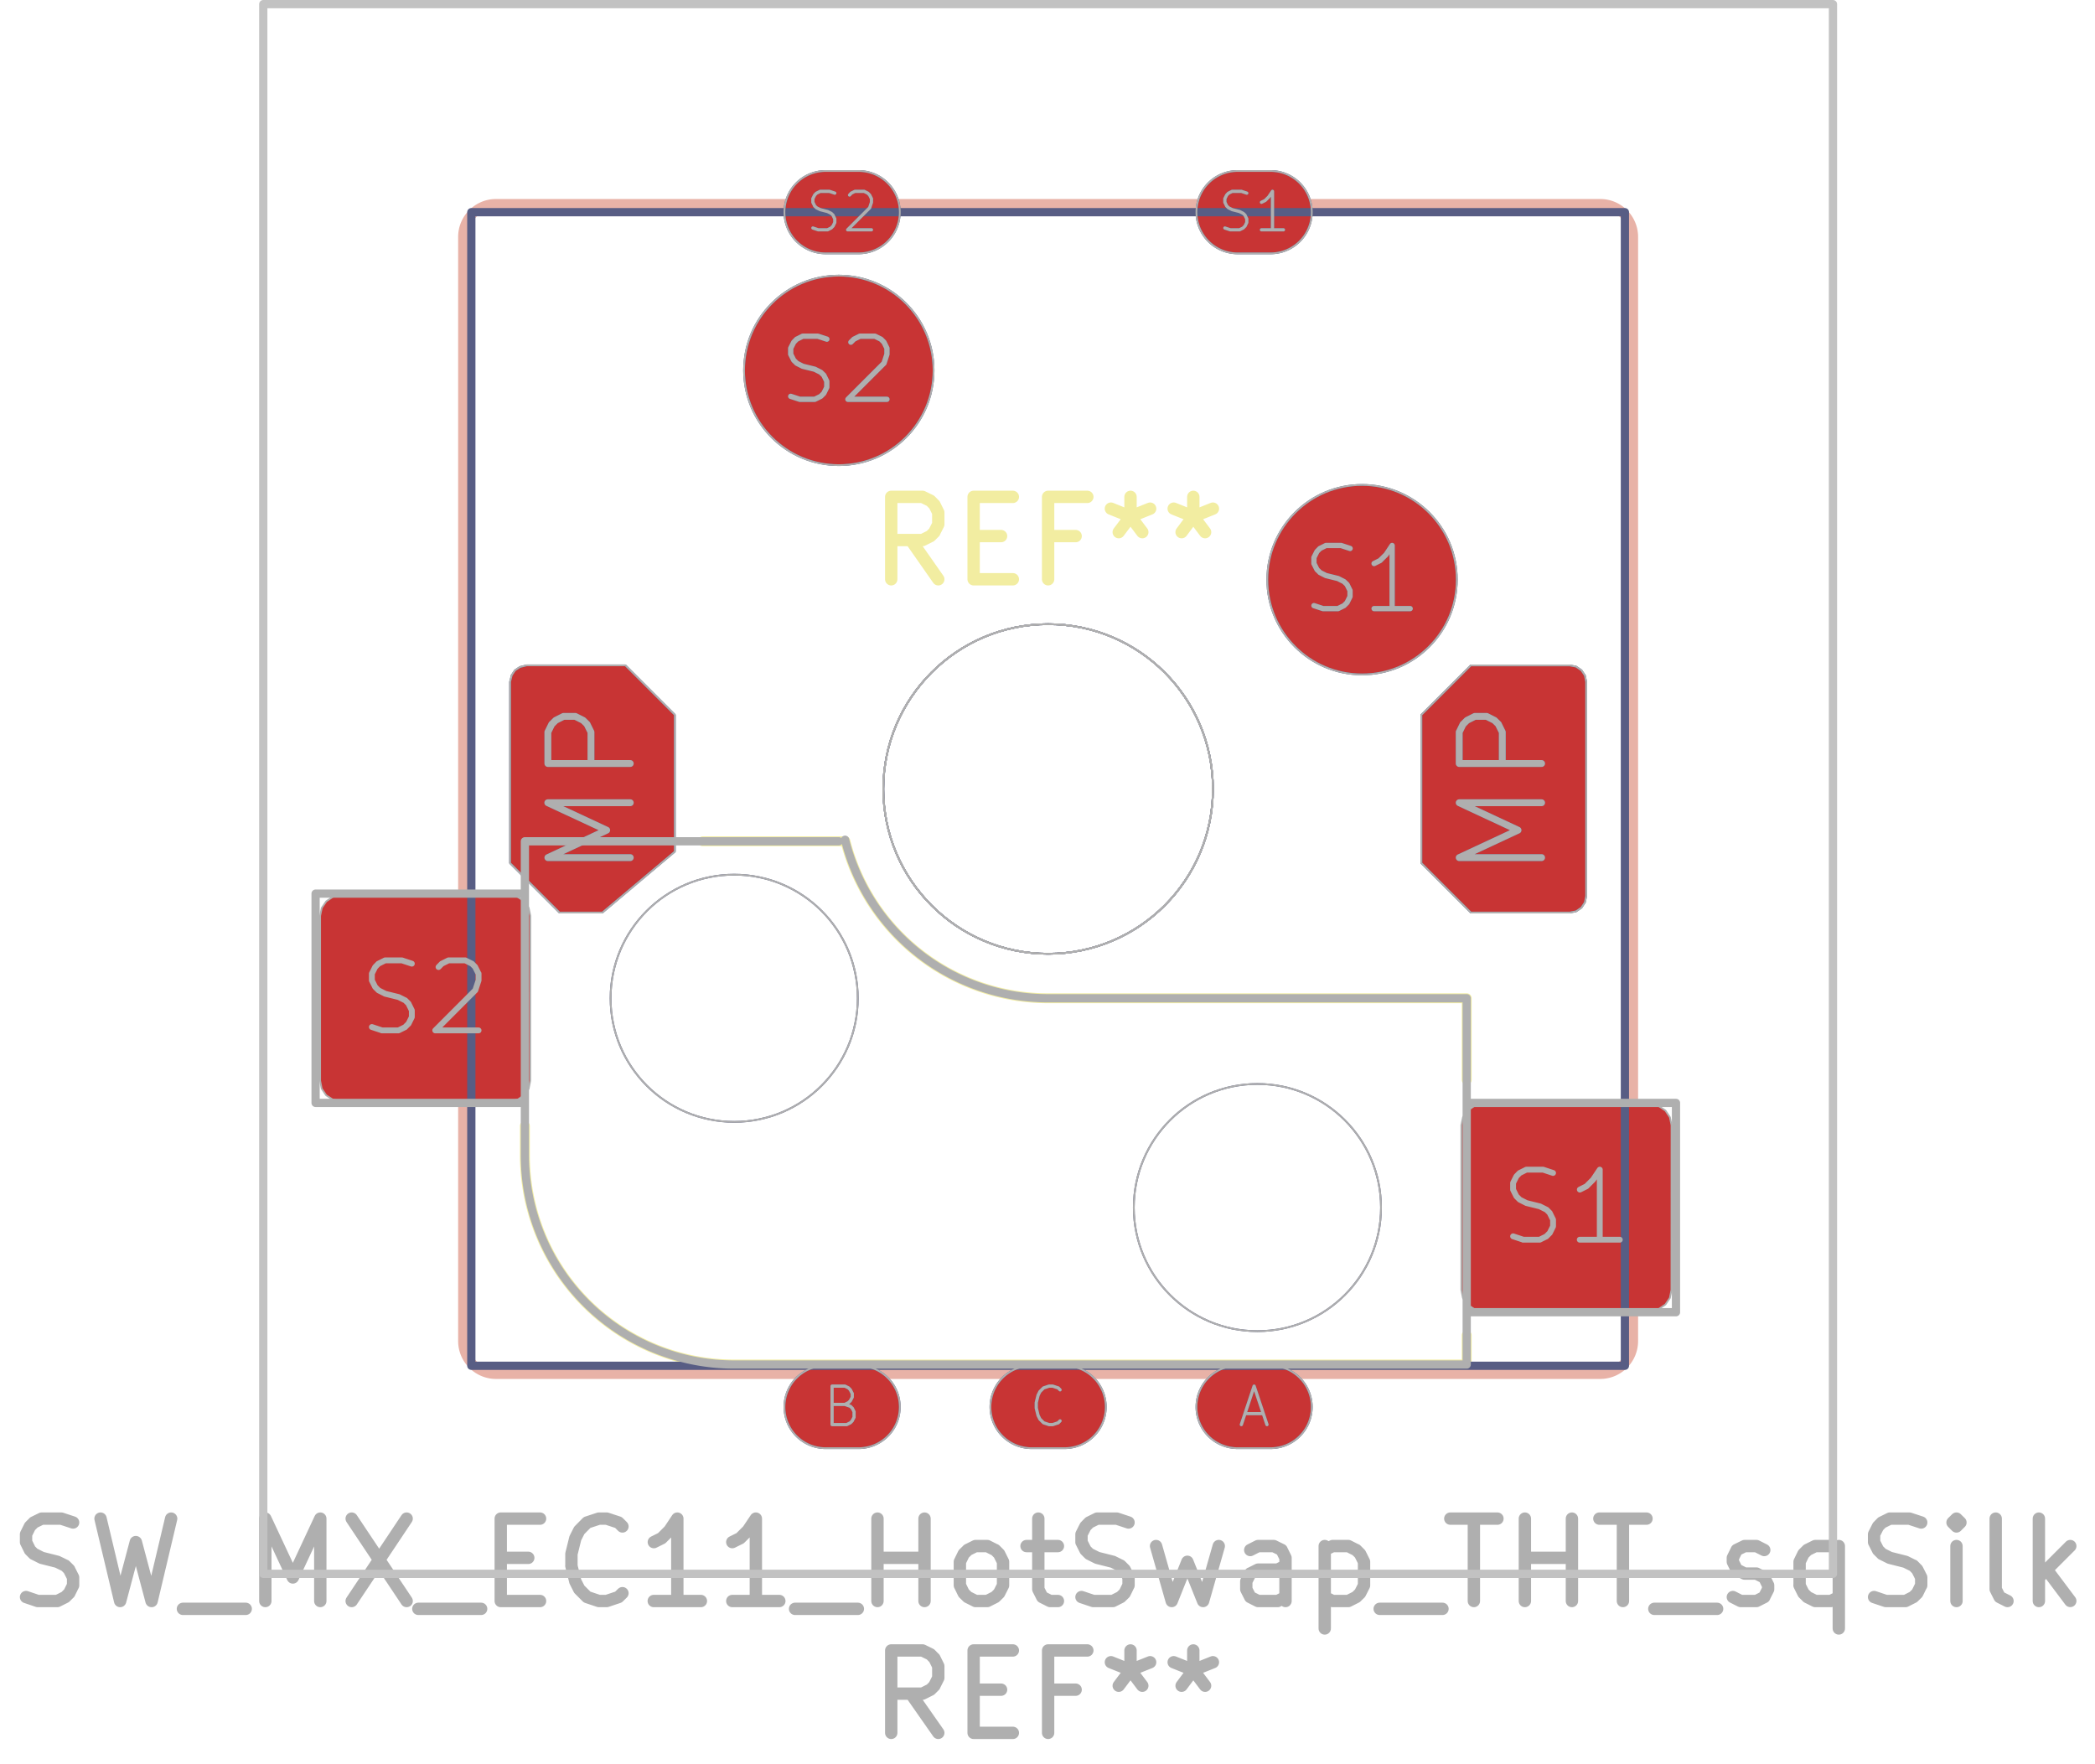 <svg xmlns="http://www.w3.org/2000/svg" width="96.096" height="80.928" viewBox="0 0 25.425 21.412">
    <g style="fill:none;stroke:#e8b2a7;stroke-width:.12;stroke-opacity:1;stroke-linecap:round;stroke-linejoin:round">
        <path d="M5.62 2.875v13.4M6.02 16.675h13.4M19.42 2.475H6.02M19.82 16.275v-13.4M6.02 2.475a.4.4 0 0 0-.4.4M5.62 16.275a.4.4 0 0 0 .4.4M19.82 2.875a.4.4 0 0 0-.4-.4M19.42 16.675a.4.4 0 0 0 .4-.4"/>
    </g>
    <g class="stroked-text" style="fill:none;stroke:#f2eda1;stroke-width:.15;stroke-opacity:1;stroke-linecap:round;stroke-linejoin:round">
        <path d="m11.387 7.03-.333-.476M10.816 7.03v-1M10.816 6.03h.38M11.196 6.03l.096.047M11.292 6.077l.047.048M11.34 6.125l.047.095M11.387 6.22v.143M11.387 6.363l-.048.095M11.34 6.458l-.048.048M11.292 6.506l-.096.048M11.196 6.554h-.38M11.816 6.506h.333M12.292 7.03h-.476M11.816 7.03v-1M11.816 6.03h.476M13.054 6.506h-.334M12.72 7.03v-1M12.72 6.03h.476M13.72 6.03v.238M13.482 6.173l.238.095M13.72 6.268l.238-.095M13.577 6.458l.143-.19M13.72 6.268l.143.19M14.482 6.03v.238M14.244 6.173l.238.095M14.482 6.268l.238-.095M14.34 6.458l.142-.19M14.482 6.268l.143.19"/>
    </g>
    <g style="fill:none;stroke:#f2eda1;stroke-width:.12;stroke-opacity:1;stroke-linecap:round;stroke-linejoin:round">
        <path d="M6.37 14.02v-.355M8.91 16.56h8.89M10.256 10.21H8.53M17.8 12.115h-5.08M17.8 12.115v.99M17.8 16.56v-.355M6.37 14.02a2.54 2.54 0 0 0 2.54 2.54M10.26 10.209a2.54 2.54 0 0 0 2.46 1.906"/>
        <path stroke="none" d="m20.285 15.655-.019.096-.054.08-.081.055-.096.019h-2.05l-.095-.019-.082-.054-.054-.081-.019-.096v-2l.02-.096.053-.08.082-.055.095-.019h2.05l.096.019.081.054.054.081.02.096ZM6.435 13.115l-.019.096-.054.08-.081.055-.096.019h-2.05l-.095-.019-.082-.054-.054-.081-.019-.096v-2l.02-.096.054-.08.08-.055.096-.019h2.05l.096.019.081.054.054.081.02.096Z" style="fill:#b4a09a;fill-opacity:.9;stroke:none;fill-rule:evenodd"/>
    </g>
    <g style="fill:none;stroke:#4d7fc4;stroke-width:1;stroke-opacity:1;stroke-linecap:round;stroke-linejoin:round">
        <path d="M15.42 17.075h-.4M10.42 17.075h-.4M12.92 17.075h-.4"/>
        <path stroke="none" d="M8.19 8.675v1.66l-.88.74h-.52l-.6-.6v-2.2l.02-.08.04-.06.06-.04.08-.02h1.2ZM19.25 10.875l-.015.076-.043.065-.065.044-.077.015h-1.2l-.6-.6v-1.8l.6-.6h1.2l.077.015.065.044.043.064.015.077Z" style="fill:#4d7fc4;fill-opacity:1;stroke:none;fill-rule:evenodd"/>
    </g>
    <path d="M15.42 2.575h-.4" style="fill:none;stroke:#4d7fc4;stroke-width:1;stroke-opacity:1;stroke-linecap:round;stroke-linejoin:round"/>
    <circle cx="16.53" cy="7.035" r="1.15" style="fill:#4d7fc4;fill-opacity:1;stroke:none"/>
    <circle cx="10.18" cy="4.495" r="1.15" style="fill:#4d7fc4;fill-opacity:1;stroke:none"/>
    <path d="M10.42 2.575h-.4" style="fill:none;stroke:#4d7fc4;stroke-width:1;stroke-opacity:1;stroke-linecap:round;stroke-linejoin:round"/>
    <g style="fill:none;stroke:#c83434;stroke-width:1;stroke-opacity:1;stroke-linecap:round;stroke-linejoin:round">
        <path d="M15.42 17.075h-.4M10.42 17.075h-.4M12.92 17.075h-.4"/>
        <path stroke="none" d="M8.19 8.675v1.66l-.88.74h-.52l-.6-.6v-2.2l.02-.08.04-.06.06-.04.08-.02h1.2ZM19.25 10.875l-.015.076-.043.065-.065.044-.077.015h-1.2l-.6-.6v-1.8l.6-.6h1.2l.077.015.065.044.043.064.015.077Z" style="fill:#c83434;fill-opacity:1;stroke:none;fill-rule:evenodd"/>
    </g>
    <path d="M15.42 2.575h-.4" style="fill:none;stroke:#c83434;stroke-width:1;stroke-opacity:1;stroke-linecap:round;stroke-linejoin:round"/>
    <g style="fill:#c83434;fill-opacity:1;stroke:none">
        <circle cx="16.53" cy="7.035" r="1.15"/>
        <path d="m20.285 15.655-.019.096-.054.08-.081.055-.096.019h-2.05l-.095-.019-.082-.054-.054-.081-.019-.096v-2l.02-.096.053-.08.082-.055.095-.019h2.05l.096.019.081.054.054.081.02.096ZM6.435 13.115l-.019.096-.054.08-.081.055-.096.019h-2.05l-.095-.019-.082-.054-.054-.081-.019-.096v-2l.02-.096.054-.08.08-.055.096-.019h2.05l.096.019.081.054.054.081.02.096Z" style="fill:#c83434;fill-opacity:1;stroke:none;fill-rule:evenodd"/>
    </g>
    <circle cx="10.18" cy="4.495" r="1.15" style="fill:#c83434;fill-opacity:1;stroke:none"/>
    <g style="fill:none;stroke:#c83434;stroke-width:1;stroke-opacity:1;stroke-linecap:round;stroke-linejoin:round">
        <path d="M10.42 2.575h-.4"/>
        <path d="M5.72 2.575h14v14h-14Z" style="stroke:#585d84;stroke-width:.1;stroke-opacity:1;stroke-linecap:round;stroke-linejoin:round;fill:none"/>
    </g>
    <circle cx="8.91" cy="12.115" r="1.5" style="fill:none;stroke:#585d84;stroke-width:.021;stroke-opacity:1;stroke-linecap:round;stroke-linejoin:round"/>
    <circle cx="12.72" cy="9.575" r="2" style="fill:none;stroke:#585d84;stroke-width:.021;stroke-opacity:1;stroke-linecap:round;stroke-linejoin:round"/>
    <circle cx="12.72" cy="9.575" r="2" style="fill:none;stroke:#585d84;stroke-width:.021;stroke-opacity:1;stroke-linecap:round;stroke-linejoin:round"/>
    <circle cx="12.72" cy="9.575" r="2" style="fill:none;stroke:#585d84;stroke-width:.021;stroke-opacity:1;stroke-linecap:round;stroke-linejoin:round"/>
    <circle cx="15.26" cy="14.655" r="1.5" style="fill:none;stroke:#585d84;stroke-width:.021;stroke-opacity:1;stroke-linecap:round;stroke-linejoin:round"/>
    <g class="stroked-text" style="fill:none;stroke:#585d84;stroke-width:.039;stroke-opacity:1;stroke-linecap:round;stroke-linejoin:round">
        <path d="M15.11 17.156h.221M15.065 17.289l.155-.467M15.22 16.822l.156.467"/>
    </g>
    <g style="fill:none;stroke:#585d84;stroke-width:.021;stroke-opacity:1;stroke-linecap:round;stroke-linejoin:round">
        <path d="M15.42 16.575h-.4M15.02 16.575a.5.5 0 0 0 0 1M15.02 17.575h.4M15.42 17.575a.5.5 0 0 0 0-1"/>
    </g>
    <g class="stroked-text" style="fill:none;stroke:#585d84;stroke-width:.039;stroke-opacity:1;stroke-linecap:round;stroke-linejoin:round">
        <path d="m10.254 17.044.066.023M10.32 17.067l.022.022M10.343 17.089l.022.044M10.365 17.133v.067M10.365 17.2l-.023.044M10.343 17.244l-.023.023M10.32 17.267l-.044.022M10.276 17.289h-.178M10.098 17.289v-.467M10.098 16.822h.156M10.254 16.822l.044.022M10.298 16.844l.022.023M10.32 16.867l.022.044M10.343 16.911v.044M10.343 16.956 10.32 17M10.32 17l-.022.022M10.298 17.022l-.044.022M10.254 17.044h-.156"/>
    </g>
    <g style="fill:none;stroke:#585d84;stroke-width:.021;stroke-opacity:1;stroke-linecap:round;stroke-linejoin:round">
        <path d="M10.42 16.575h-.4M10.02 16.575a.5.5 0 0 0 0 1M10.02 17.575h.4M10.42 17.575a.5.5 0 0 0 0-1"/>
    </g>
    <g class="stroked-text" style="fill:none;stroke:#585d84;stroke-width:.039;stroke-opacity:1;stroke-linecap:round;stroke-linejoin:round">
        <path d="m12.865 17.244-.023.023M12.843 17.267l-.067.022M12.776 17.289h-.045M12.731 17.289l-.066-.022M12.665 17.267l-.045-.045M12.62 17.222l-.022-.044M12.598 17.178l-.022-.09M12.576 17.089v-.067M12.576 17.022l.022-.089M12.598 16.933l.022-.044M12.62 16.889l.045-.045M12.665 16.844l.066-.022M12.731 16.822h.045M12.776 16.822l.066.022M12.843 16.844l.022.023"/>
    </g>
    <g style="fill:none;stroke:#585d84;stroke-width:.021;stroke-opacity:1;stroke-linecap:round;stroke-linejoin:round">
        <path d="M12.92 16.575h-.4M12.52 16.575a.5.5 0 0 0 0 1M12.52 17.575h.4M12.92 17.575a.5.5 0 0 0 0-1"/>
    </g>
    <g style="fill:none;stroke:#585d84;stroke-width:.083;stroke-opacity:1;stroke-linecap:round;stroke-linejoin:round">
        <g class="stroked-text">
            <path d="M7.649 10.408h-1M6.649 10.408l.714-.333M7.363 10.075l-.715-.333M6.649 9.742h1M7.649 9.266h-1M6.649 9.266v-.382M6.649 8.885l.047-.096M6.696 8.79l.048-.048M6.744 8.742l.095-.048M6.839 8.694h.143M6.982 8.694l.095.048M7.077 8.742l.048.047M7.125 8.79l.047.095M7.172 8.885v.38"/>
        </g>
        <path d="M8.19 8.675v1.66l-.88.74h-.52l-.6-.6v-2.2l.02-.08.04-.06.06-.04.08-.02h1.2Z" style="stroke:#585d84;stroke-width:.021;stroke-opacity:1;stroke-linecap:round;stroke-linejoin:round;fill:none"/>
    </g>
    <g style="fill:none;stroke:#585d84;stroke-width:.083;stroke-opacity:1;stroke-linecap:round;stroke-linejoin:round">
        <g class="stroked-text">
            <path d="M18.709 10.408h-1M17.709 10.408l.714-.333M18.423 10.075l-.714-.333M17.709 9.742h1M18.709 9.266h-1M17.709 9.266v-.382M17.709 8.885l.047-.096M17.756 8.79l.048-.048M17.804 8.742l.095-.048M17.899 8.694h.143M18.042 8.694l.095.048M18.137 8.742l.048.047M18.185 8.79l.047.095M18.232 8.885v.38"/>
        </g>
        <path d="m19.25 10.875-.015.076-.043.065-.065.044-.077.015h-1.2l-.6-.6v-1.8l.6-.6h1.2l.077.015.065.044.043.064.015.077Z" style="stroke:#585d84;stroke-width:.021;stroke-opacity:1;stroke-linecap:round;stroke-linejoin:round;fill:none"/>
    </g>
    <g class="stroked-text" style="fill:none;stroke:#585d84;stroke-width:.039;stroke-opacity:1;stroke-linecap:round;stroke-linejoin:round">
        <path d="m14.865 2.767.066.022M14.931 2.789h.112M15.043 2.789l.044-.022M15.087 2.767l.022-.023M15.11 2.744l.021-.044M15.131 2.7v-.045M15.131 2.656l-.022-.045M15.11 2.611l-.023-.022M15.087 2.589l-.044-.022M15.043 2.567l-.09-.023M14.954 2.544l-.045-.022M14.91 2.522l-.023-.022M14.887 2.5l-.022-.045M14.865 2.456V2.41M14.865 2.411l.022-.044M14.887 2.367l.022-.023M14.91 2.344l.044-.022M14.954 2.322h.11M15.065 2.322l.066.022M15.576 2.789h-.267M15.443 2.789v-.467M15.443 2.322l-.045.067M15.398 2.389l-.044.044M15.354 2.433l-.045.022"/>
    </g>
    <g style="fill:none;stroke:#585d84;stroke-width:.021;stroke-opacity:1;stroke-linecap:round;stroke-linejoin:round">
        <path d="M15.42 2.075h-.4M15.02 2.075a.5.5 0 0 0 0 1M15.02 3.075h.4M15.42 3.075a.5.5 0 0 0 0-1"/>
    </g>
    <g class="stroked-text" style="fill:none;stroke:#585d84;stroke-width:.064;stroke-opacity:1;stroke-linecap:round;stroke-linejoin:round">
        <path d="m15.946 7.35.11.036M16.056 7.386h.182M16.238 7.386l.073-.036M16.311 7.35l.037-.037M16.348 7.313l.036-.073M16.384 7.24v-.073M16.384 7.167l-.036-.073M16.348 7.094l-.037-.036M16.311 7.058l-.073-.037M16.238 7.021l-.146-.036M16.092 6.985l-.073-.037M16.02 6.948l-.037-.036M15.983 6.912l-.037-.073M15.946 6.839v-.073M15.946 6.766l.037-.073M15.983 6.693l.036-.037M16.02 6.656l.072-.036M16.092 6.62h.183M16.275 6.62l.11.036M17.114 7.386h-.438M16.895 7.386V6.62M16.895 6.62l-.073.11M16.822 6.73l-.073.072M16.75 6.802l-.074.037"/>
    </g>
    <circle cx="16.53" cy="7.035" r="1.15" style="fill:none;stroke:#585d84;stroke-width:.021;stroke-opacity:1;stroke-linecap:round;stroke-linejoin:round"/>
    <g class="stroked-text" style="fill:none;stroke:#585d84;stroke-width:.064;stroke-opacity:1;stroke-linecap:round;stroke-linejoin:round">
        <path d="m9.596 4.81.11.036M9.706 4.846h.182M9.888 4.846l.073-.036M9.961 4.81l.037-.037M9.998 4.773l.036-.073M10.034 4.7v-.073M10.034 4.627l-.036-.073M9.998 4.554l-.037-.036M9.961 4.518l-.073-.037M9.888 4.481l-.146-.036M9.742 4.445l-.073-.037M9.67 4.408l-.037-.036M9.633 4.372l-.037-.073M9.596 4.299v-.073M9.596 4.226l.037-.073M9.633 4.153l.036-.037M9.67 4.116l.072-.036M9.742 4.08h.183M9.925 4.08l.11.036M10.326 4.153l.037-.037M10.363 4.116l.073-.036M10.436 4.08h.182M10.618 4.08l.073.036M10.691 4.116l.037.037M10.728 4.153l.036.073M10.764 4.226v.073M10.764 4.299l-.036.11M10.728 4.408l-.438.438M10.29 4.846h.474"/>
    </g>
    <circle cx="10.18" cy="4.495" r="1.15" style="fill:none;stroke:#585d84;stroke-width:.021;stroke-opacity:1;stroke-linecap:round;stroke-linejoin:round"/>
    <g class="stroked-text" style="fill:none;stroke:#585d84;stroke-width:.039;stroke-opacity:1;stroke-linecap:round;stroke-linejoin:round">
        <path d="m9.865 2.767.066.022M9.931 2.789h.112M10.043 2.789l.044-.022M10.087 2.767l.022-.023M10.11 2.744l.021-.044M10.131 2.7v-.045M10.131 2.656l-.022-.045M10.11 2.611l-.023-.022M10.087 2.589l-.044-.022M10.043 2.567l-.09-.023M9.954 2.544l-.045-.022M9.91 2.522 9.886 2.5M9.887 2.5l-.022-.045M9.865 2.456V2.41M9.865 2.411l.022-.044M9.887 2.367l.022-.023M9.91 2.344l.044-.022M9.954 2.322h.11M10.065 2.322l.066.022M10.31 2.367l.021-.023M10.331 2.344l.045-.022M10.376 2.322h.11M10.487 2.322l.044.022M10.531 2.344l.023.023M10.554 2.367l.022.044M10.576 2.411v.044M10.576 2.456l-.022.066M10.554 2.522l-.267.267M10.287 2.789h.289"/>
    </g>
    <g style="fill:none;stroke:#585d84;stroke-width:.021;stroke-opacity:1;stroke-linecap:round;stroke-linejoin:round">
        <path d="M10.42 2.075h-.4M10.02 2.075a.5.5 0 0 0 0 1M10.02 3.075h.4M10.42 3.075a.5.5 0 0 0 0-1"/>
    </g>
    <g style="fill:none;stroke:#afafaf;stroke-width:.15;stroke-opacity:1;stroke-linecap:round;stroke-linejoin:round">
        <g class="stroked-text">
            <path d="m.316 19.382.142.048M.458 19.43h.238M.696 19.43l.096-.048M.792 19.382l.047-.047M.84 19.335l.047-.096M.887 19.24v-.096M.887 19.144l-.048-.095M.84 19.049.791 19M.792 19.001l-.096-.047M.696 18.954l-.19-.048M.506 18.906l-.095-.048M.41 18.858l-.047-.047M.363 18.81l-.047-.095M.316 18.716v-.096M.316 18.62l.047-.095M.363 18.525l.048-.048M.41 18.477l.096-.047M.506 18.43h.238M.744 18.43l.143.047M1.22 18.43l.238 1M1.458 19.43l.19-.715M1.649 18.716l.19.714M1.84 19.43l.237-1M2.22 19.525h.762M3.22 19.43v-1M3.22 18.43l.334.714M3.554 19.144l.333-.714M3.887 18.43v1M4.268 18.43l.667 1M4.935 18.43l-.667 1M5.077 19.525h.762M6.077 18.906h.334M6.554 19.43h-.477M6.077 19.43v-1M6.077 18.43h.477M7.554 19.335l-.048.047M7.506 19.382l-.143.048M7.363 19.43h-.095M7.268 19.43l-.143-.048M7.125 19.382l-.095-.095M7.03 19.287l-.048-.095M6.982 19.192l-.048-.19M6.935 19.001v-.143M6.935 18.858l.047-.19M6.982 18.668l.048-.095M7.03 18.573l.095-.096M7.125 18.477l.143-.047M7.268 18.43h.095M7.363 18.43l.143.047M7.506 18.477l.048.048M8.506 19.43h-.572M8.22 19.43v-1M8.22 18.43l-.095.143M8.125 18.573l-.095.095M8.03 18.668l-.095.047M9.458 19.43h-.571M9.173 19.43v-1M9.173 18.43l-.096.143M9.077 18.573l-.095.095M8.982 18.668l-.095.047M9.649 19.525h.762M10.649 19.43v-1M10.649 18.906h.571M11.22 19.43v-1M11.84 19.43l-.096-.048M11.744 19.382l-.048-.047M11.696 19.335l-.047-.096M11.649 19.24v-.286M11.649 18.954l.047-.096M11.696 18.858l.048-.047M11.744 18.81l.095-.047M11.84 18.763h.142M11.982 18.763l.095.048M12.077 18.81l.048.048M12.125 18.858l.048.096M12.173 18.954v.285M12.173 19.24l-.048.095M12.125 19.335l-.048.047M12.077 19.382l-.095.048M11.982 19.43h-.143M12.458 18.763h.381M12.601 18.43v.857M12.601 19.287l.048.095M12.649 19.382l.095.048M12.744 19.43h.095M13.125 19.382l.143.048M13.268 19.43h.238M13.506 19.43l.095-.048M13.601 19.382l.048-.047M13.649 19.335l.047-.096M13.696 19.24v-.096M13.696 19.144l-.047-.095M13.649 19.049 13.6 19M13.601 19.001l-.095-.047M13.506 18.954l-.19-.048M13.316 18.906l-.096-.048M13.22 18.858l-.047-.047M13.173 18.81l-.048-.095M13.125 18.716v-.096M13.125 18.62l.048-.095M13.173 18.525l.047-.048M13.22 18.477l.095-.047M13.316 18.43h.238M13.554 18.43l.142.047M14.03 18.763l.19.667M14.22 19.43l.19-.476M14.41 18.954l.191.476M14.601 19.43l.19-.667M15.601 19.43v-.524M15.601 18.906l-.047-.095M15.554 18.81l-.096-.047M15.458 18.763h-.19M15.268 18.763l-.095.048M15.601 19.382l-.095.048M15.506 19.43h-.238M15.268 19.43l-.095-.048M15.173 19.382l-.048-.095M15.125 19.287v-.095M15.125 19.192l.048-.096M15.173 19.097l.095-.048M15.268 19.049h.238M15.506 19.049l.095-.048M16.077 18.763v1M16.077 18.81l.096-.047M16.173 18.763h.19M16.363 18.763l.095.048M16.458 18.81l.048.048M16.506 18.858l.048.096M16.554 18.954v.285M16.554 19.24l-.048.095M16.506 19.335l-.048.047M16.458 19.382l-.095.048M16.363 19.43h-.19M16.173 19.43l-.096-.048M16.744 19.525h.762M17.601 18.43h.572M17.887 19.43v-1M18.506 19.43v-1M18.506 18.906h.571M19.077 19.43v-1M19.41 18.43h.572M19.696 19.43v-1M20.077 19.525h.762M21.03 19.382l.095.048M21.125 19.43h.19M21.316 19.43l.095-.048M21.41 19.382l.048-.095M21.458 19.287v-.048M21.458 19.24l-.047-.096M21.41 19.144l-.095-.047M21.316 19.097h-.143M21.173 19.097l-.096-.048M21.077 19.049l-.047-.095M21.03 18.954v-.048M21.03 18.906l.047-.095M21.077 18.81l.096-.047M21.173 18.763h.143M21.316 18.763l.095.048M22.316 18.763v1M22.316 19.382l-.096.048M22.22 19.43h-.19M22.03 19.43l-.096-.048M21.935 19.382l-.048-.047M21.887 19.335l-.048-.096M21.84 19.24v-.286M21.84 18.954l.047-.096M21.887 18.858l.047-.047M21.935 18.81l.095-.047M22.03 18.763h.19M22.22 18.763l.096.048M22.744 19.382l.143.048M22.887 19.43h.238M23.125 19.43l.095-.048M23.22 19.382l.048-.047M23.268 19.335l.047-.096M23.316 19.24v-.096M23.316 19.144l-.048-.095M23.268 19.049 23.22 19M23.22 19.001l-.095-.047M23.125 18.954l-.19-.048M22.935 18.906l-.096-.048M22.84 18.858l-.048-.047M22.792 18.81l-.048-.095M22.744 18.716v-.096M22.744 18.62l.048-.095M22.792 18.525l.047-.048M22.84 18.477l.095-.047M22.935 18.43h.238M23.173 18.43l.143.047M23.744 19.43v-.667M23.744 18.43l-.048.047M23.696 18.477l.048.048M23.744 18.525l.048-.048M23.792 18.477l-.048-.047M23.744 18.43v.095M24.363 19.43l-.095-.048M24.268 19.382l-.048-.095M24.22 19.287v-.857M24.744 19.43v-1M24.84 19.049l.285.38M25.125 18.763l-.381.381"/>
        </g>
        <g class="stroked-text">
            <path d="m11.387 21.03-.333-.476M10.816 21.03v-1M10.816 20.03h.38M11.196 20.03l.096.047M11.292 20.077l.047.048M11.34 20.125l.047.095M11.387 20.22v.143M11.387 20.363l-.048.095M11.34 20.458l-.048.048M11.292 20.506l-.096.048M11.196 20.554h-.38M11.816 20.506h.333M12.292 21.03h-.476M11.816 21.03v-1M11.816 20.03h.476M13.054 20.506h-.334M12.72 21.03v-1M12.72 20.03h.476M13.72 20.03v.238M13.482 20.173l.238.095M13.72 20.268l.238-.095M13.577 20.458l.143-.19M13.72 20.268l.143.19M14.482 20.03v.238M14.244 20.173l.238.095M14.482 20.268l.238-.095M14.34 20.458l.142-.19M14.482 20.268l.143.19"/>
        </g>
    </g>
    <g style="fill:none;stroke:#afafaf;stroke-width:.1;stroke-opacity:1;stroke-linecap:round;stroke-linejoin:round">
        <path d="M3.83 10.845v2.54M3.83 13.385h2.54M6.37 10.21v3.81M6.37 10.21h3.81M6.37 10.845H3.83M8.91 16.56h8.89M17.8 12.115h-5.08M17.8 15.925h2.54M17.8 16.56v-4.445M20.34 13.385H17.8M20.34 15.925v-2.54M6.37 14.02a2.54 2.54 0 0 0 2.54 2.54M10.256 10.191a2.54 2.54 0 0 0 2.464 1.924"/>
    </g>
    <circle cx="8.91" cy="12.115" r="1.5" style="fill:none;stroke:#afafaf;stroke-width:.021;stroke-opacity:1;stroke-linecap:round;stroke-linejoin:round"/>
    <circle cx="12.72" cy="9.575" r="2" style="fill:none;stroke:#afafaf;stroke-width:.021;stroke-opacity:1;stroke-linecap:round;stroke-linejoin:round"/>
    <circle cx="12.72" cy="9.575" r="2" style="fill:none;stroke:#afafaf;stroke-width:.021;stroke-opacity:1;stroke-linecap:round;stroke-linejoin:round"/>
    <circle cx="12.72" cy="9.575" r="2" style="fill:none;stroke:#afafaf;stroke-width:.021;stroke-opacity:1;stroke-linecap:round;stroke-linejoin:round"/>
    <circle cx="15.26" cy="14.655" r="1.5" style="fill:none;stroke:#afafaf;stroke-width:.021;stroke-opacity:1;stroke-linecap:round;stroke-linejoin:round"/>
    <g class="stroked-text" style="fill:none;stroke:#afafaf;stroke-width:.039;stroke-opacity:1;stroke-linecap:round;stroke-linejoin:round">
        <path d="M15.11 17.156h.221M15.065 17.289l.155-.467M15.22 16.822l.156.467"/>
    </g>
    <g style="fill:none;stroke:#afafaf;stroke-width:.021;stroke-opacity:1;stroke-linecap:round;stroke-linejoin:round">
        <path d="M15.42 16.575h-.4M15.02 16.575a.5.5 0 0 0 0 1M15.02 17.575h.4M15.42 17.575a.5.5 0 0 0 0-1"/>
    </g>
    <g class="stroked-text" style="fill:none;stroke:#afafaf;stroke-width:.039;stroke-opacity:1;stroke-linecap:round;stroke-linejoin:round">
        <path d="m10.254 17.044.066.023M10.32 17.067l.022.022M10.343 17.089l.022.044M10.365 17.133v.067M10.365 17.2l-.023.044M10.343 17.244l-.023.023M10.32 17.267l-.044.022M10.276 17.289h-.178M10.098 17.289v-.467M10.098 16.822h.156M10.254 16.822l.044.022M10.298 16.844l.022.023M10.32 16.867l.022.044M10.343 16.911v.044M10.343 16.956 10.32 17M10.32 17l-.022.022M10.298 17.022l-.044.022M10.254 17.044h-.156"/>
    </g>
    <g style="fill:none;stroke:#afafaf;stroke-width:.021;stroke-opacity:1;stroke-linecap:round;stroke-linejoin:round">
        <path d="M10.42 16.575h-.4M10.02 16.575a.5.5 0 0 0 0 1M10.02 17.575h.4M10.42 17.575a.5.5 0 0 0 0-1"/>
    </g>
    <g class="stroked-text" style="fill:none;stroke:#afafaf;stroke-width:.039;stroke-opacity:1;stroke-linecap:round;stroke-linejoin:round">
        <path d="m12.865 17.244-.023.023M12.843 17.267l-.067.022M12.776 17.289h-.045M12.731 17.289l-.066-.022M12.665 17.267l-.045-.045M12.62 17.222l-.022-.044M12.598 17.178l-.022-.09M12.576 17.089v-.067M12.576 17.022l.022-.089M12.598 16.933l.022-.044M12.62 16.889l.045-.045M12.665 16.844l.066-.022M12.731 16.822h.045M12.776 16.822l.066.022M12.843 16.844l.022.023"/>
    </g>
    <g style="fill:none;stroke:#afafaf;stroke-width:.021;stroke-opacity:1;stroke-linecap:round;stroke-linejoin:round">
        <path d="M12.92 16.575h-.4M12.52 16.575a.5.5 0 0 0 0 1M12.52 17.575h.4M12.92 17.575a.5.5 0 0 0 0-1"/>
    </g>
    <g style="fill:none;stroke:#afafaf;stroke-width:.083;stroke-opacity:1;stroke-linecap:round;stroke-linejoin:round">
        <g class="stroked-text">
            <path d="M7.649 10.408h-1M6.649 10.408l.714-.333M7.363 10.075l-.715-.333M6.649 9.742h1M7.649 9.266h-1M6.649 9.266v-.382M6.649 8.885l.047-.096M6.696 8.79l.048-.048M6.744 8.742l.095-.048M6.839 8.694h.143M6.982 8.694l.095.048M7.077 8.742l.048.047M7.125 8.79l.047.095M7.172 8.885v.38"/>
        </g>
        <path d="M8.19 8.675v1.66l-.88.74h-.52l-.6-.6v-2.2l.02-.08.04-.06.06-.04.08-.02h1.2Z" style="stroke:#afafaf;stroke-width:.021;stroke-opacity:1;stroke-linecap:round;stroke-linejoin:round;fill:none"/>
    </g>
    <g style="fill:none;stroke:#afafaf;stroke-width:.083;stroke-opacity:1;stroke-linecap:round;stroke-linejoin:round">
        <g class="stroked-text">
            <path d="M18.709 10.408h-1M17.709 10.408l.714-.333M18.423 10.075l-.714-.333M17.709 9.742h1M18.709 9.266h-1M17.709 9.266v-.382M17.709 8.885l.047-.096M17.756 8.79l.048-.048M17.804 8.742l.095-.048M17.899 8.694h.143M18.042 8.694l.095.048M18.137 8.742l.048.047M18.185 8.79l.047.095M18.232 8.885v.38"/>
        </g>
        <path d="m19.25 10.875-.015.076-.043.065-.065.044-.077.015h-1.2l-.6-.6v-1.8l.6-.6h1.2l.077.015.065.044.043.064.015.077Z" style="stroke:#afafaf;stroke-width:.021;stroke-opacity:1;stroke-linecap:round;stroke-linejoin:round;fill:none"/>
    </g>
    <g class="stroked-text" style="fill:none;stroke:#afafaf;stroke-width:.039;stroke-opacity:1;stroke-linecap:round;stroke-linejoin:round">
        <path d="m14.865 2.767.066.022M14.931 2.789h.112M15.043 2.789l.044-.022M15.087 2.767l.022-.023M15.11 2.744l.021-.044M15.131 2.7v-.045M15.131 2.656l-.022-.045M15.11 2.611l-.023-.022M15.087 2.589l-.044-.022M15.043 2.567l-.09-.023M14.954 2.544l-.045-.022M14.91 2.522l-.023-.022M14.887 2.5l-.022-.045M14.865 2.456V2.41M14.865 2.411l.022-.044M14.887 2.367l.022-.023M14.91 2.344l.044-.022M14.954 2.322h.11M15.065 2.322l.066.022M15.576 2.789h-.267M15.443 2.789v-.467M15.443 2.322l-.045.067M15.398 2.389l-.044.044M15.354 2.433l-.045.022"/>
    </g>
    <g style="fill:none;stroke:#afafaf;stroke-width:.021;stroke-opacity:1;stroke-linecap:round;stroke-linejoin:round">
        <path d="M15.42 2.075h-.4M15.02 2.075a.5.5 0 0 0 0 1M15.02 3.075h.4M15.42 3.075a.5.5 0 0 0 0-1"/>
    </g>
    <g class="stroked-text" style="fill:none;stroke:#afafaf;stroke-width:.064;stroke-opacity:1;stroke-linecap:round;stroke-linejoin:round">
        <path d="m15.946 7.35.11.036M16.056 7.386h.182M16.238 7.386l.073-.036M16.311 7.35l.037-.037M16.348 7.313l.036-.073M16.384 7.24v-.073M16.384 7.167l-.036-.073M16.348 7.094l-.037-.036M16.311 7.058l-.073-.037M16.238 7.021l-.146-.036M16.092 6.985l-.073-.037M16.02 6.948l-.037-.036M15.983 6.912l-.037-.073M15.946 6.839v-.073M15.946 6.766l.037-.073M15.983 6.693l.036-.037M16.02 6.656l.072-.036M16.092 6.62h.183M16.275 6.62l.11.036M17.114 7.386h-.438M16.895 7.386V6.62M16.895 6.62l-.073.11M16.822 6.73l-.073.072M16.75 6.802l-.074.037"/>
    </g>
    <circle cx="16.53" cy="7.035" r="1.15" style="fill:none;stroke:#afafaf;stroke-width:.021;stroke-opacity:1;stroke-linecap:round;stroke-linejoin:round"/>
    <g style="fill:none;stroke:#afafaf;stroke-width:.071;stroke-opacity:1;stroke-linecap:round;stroke-linejoin:round">
        <g class="stroked-text">
            <path d="m18.363 15.004.121.04M18.484 15.045h.202M18.686 15.045l.081-.04M18.767 15.004l.04-.04M18.808 14.964l.04-.081M18.848 14.883v-.081M18.848 14.802l-.04-.081M18.808 14.72l-.04-.04M18.767 14.68l-.08-.04M18.686 14.64l-.162-.04M18.525 14.6l-.081-.041M18.444 14.559l-.04-.04M18.403 14.518l-.04-.08M18.363 14.437v-.08M18.363 14.356l.04-.08M18.403 14.276l.04-.041M18.444 14.235l.08-.04M18.525 14.195h.202M18.727 14.195l.121.04M19.658 15.045h-.486M19.415 15.045v-.85M19.415 14.195l-.081.121M19.334 14.316l-.08.08M19.253 14.397l-.08.04"/>
        </g>
        <path d="m20.285 15.655-.019.096-.054.08-.081.055-.096.019h-2.05l-.095-.019-.082-.054-.054-.081-.019-.096v-2l.02-.096.053-.08.082-.055.095-.019h2.05l.096.019.081.054.054.081.02.096Z" style="stroke:#afafaf;stroke-width:.021;stroke-opacity:1;stroke-linecap:round;stroke-linejoin:round;fill:none"/>
    </g>
    <g style="fill:none;stroke:#afafaf;stroke-width:.071;stroke-opacity:1;stroke-linecap:round;stroke-linejoin:round">
        <g class="stroked-text">
            <path d="m4.513 12.464.121.04M4.634 12.505h.202M4.836 12.505l.081-.04M4.917 12.464l.04-.04M4.958 12.424l.04-.081M4.998 12.343v-.081M4.998 12.262l-.04-.081M4.958 12.18l-.04-.04M4.917 12.14l-.08-.04M4.836 12.1l-.162-.04M4.675 12.06l-.081-.041M4.594 12.019l-.04-.04M4.553 11.978l-.04-.08M4.513 11.897v-.08M4.513 11.816l.04-.08M4.553 11.736l.04-.041M4.594 11.695l.08-.04M4.675 11.655h.202M4.877 11.655l.121.04M5.322 11.736l.04-.041M5.363 11.695l.08-.04M5.444 11.655h.202M5.646 11.655l.08.04M5.727 11.695l.04.04M5.767 11.736l.04.08M5.808 11.816v.081M5.808 11.897l-.04.122M5.767 12.019l-.485.486M5.282 12.505h.526"/>
        </g>
        <path d="m6.435 13.115-.019.096-.054.08-.081.055-.096.019h-2.05l-.095-.019-.082-.054-.054-.081-.019-.096v-2l.02-.096.054-.08.08-.055.096-.019h2.05l.096.019.081.054.054.081.02.096Z" style="stroke:#afafaf;stroke-width:.021;stroke-opacity:1;stroke-linecap:round;stroke-linejoin:round;fill:none"/>
    </g>
    <g class="stroked-text" style="fill:none;stroke:#afafaf;stroke-width:.064;stroke-opacity:1;stroke-linecap:round;stroke-linejoin:round">
        <path d="m9.596 4.81.11.036M9.706 4.846h.182M9.888 4.846l.073-.036M9.961 4.81l.037-.037M9.998 4.773l.036-.073M10.034 4.7v-.073M10.034 4.627l-.036-.073M9.998 4.554l-.037-.036M9.961 4.518l-.073-.037M9.888 4.481l-.146-.036M9.742 4.445l-.073-.037M9.67 4.408l-.037-.036M9.633 4.372l-.037-.073M9.596 4.299v-.073M9.596 4.226l.037-.073M9.633 4.153l.036-.037M9.67 4.116l.072-.036M9.742 4.08h.183M9.925 4.08l.11.036M10.326 4.153l.037-.037M10.363 4.116l.073-.036M10.436 4.08h.182M10.618 4.08l.073.036M10.691 4.116l.037.037M10.728 4.153l.036.073M10.764 4.226v.073M10.764 4.299l-.036.11M10.728 4.408l-.438.438M10.29 4.846h.474"/>
    </g>
    <circle cx="10.18" cy="4.495" r="1.15" style="fill:none;stroke:#afafaf;stroke-width:.021;stroke-opacity:1;stroke-linecap:round;stroke-linejoin:round"/>
    <g class="stroked-text" style="fill:none;stroke:#afafaf;stroke-width:.039;stroke-opacity:1;stroke-linecap:round;stroke-linejoin:round">
        <path d="m9.865 2.767.066.022M9.931 2.789h.112M10.043 2.789l.044-.022M10.087 2.767l.022-.023M10.11 2.744l.021-.044M10.131 2.7v-.045M10.131 2.656l-.022-.045M10.11 2.611l-.023-.022M10.087 2.589l-.044-.022M10.043 2.567l-.09-.023M9.954 2.544l-.045-.022M9.91 2.522 9.886 2.5M9.887 2.5l-.022-.045M9.865 2.456V2.41M9.865 2.411l.022-.044M9.887 2.367l.022-.023M9.91 2.344l.044-.022M9.954 2.322h.11M10.065 2.322l.066.022M10.31 2.367l.021-.023M10.331 2.344l.045-.022M10.376 2.322h.11M10.487 2.322l.044.022M10.531 2.344l.023.023M10.554 2.367l.022.044M10.576 2.411v.044M10.576 2.456l-.022.066M10.554 2.522l-.267.267M10.287 2.789h.289"/>
    </g>
    <g style="fill:none;stroke:#afafaf;stroke-width:.021;stroke-opacity:1;stroke-linecap:round;stroke-linejoin:round">
        <path d="M10.42 2.075h-.4M10.02 2.075a.5.5 0 0 0 0 1M10.02 3.075h.4M10.42 3.075a.5.5 0 0 0 0-1"/>
        <path d="M3.195.05h19.05V19.1H3.195Z" style="stroke:#c2c2c2;stroke-width:.1;stroke-opacity:1;stroke-linecap:round;stroke-linejoin:round;fill:none"/>
    </g>
</svg>
